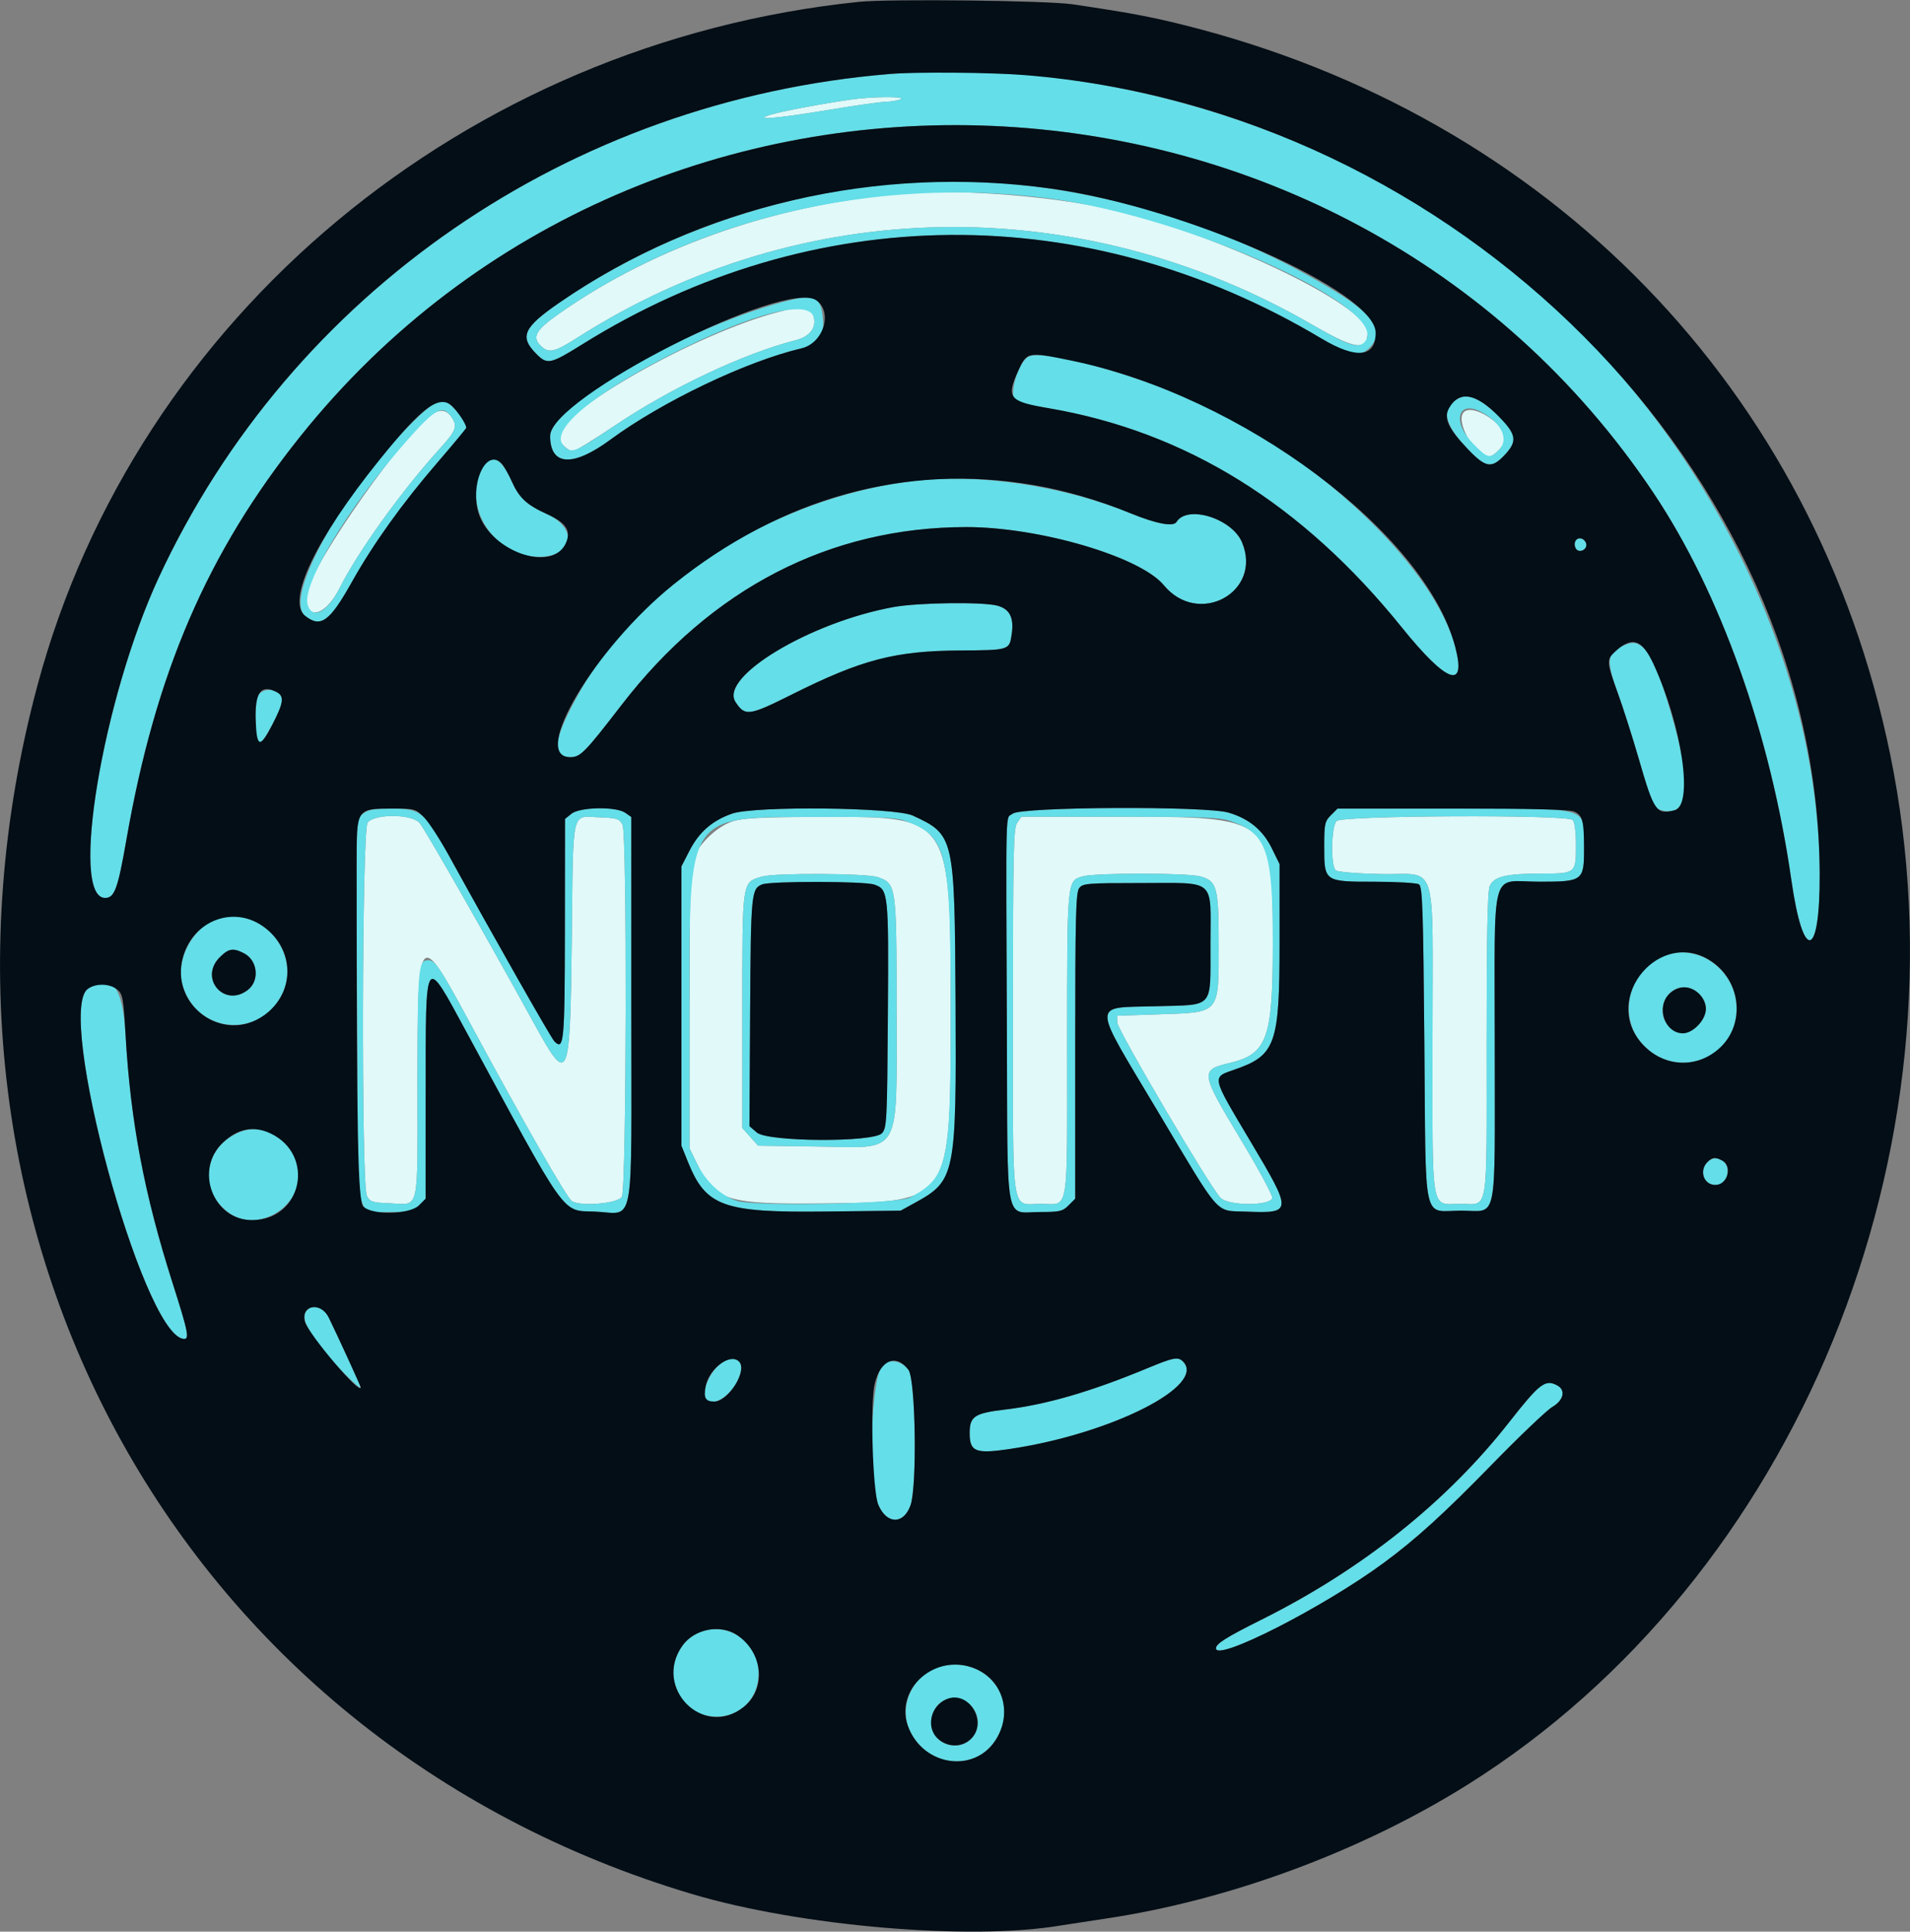 <svg id="svg" version="1.1" xmlns="http://www.w3.org/2000/svg" xmlns:xlink="http://www.w3.org/1999/xlink" viewBox="70.58 66.93 274.05 277.07"><rect x="70.58" y="66.93" width="274.05" height="277.07" fill="#808080" stroke="none"/><g id="svgg"><path id="path0" d="M193.981 81.055 C 191.433 81.296,183.640 82.686,181.553 83.270 C 178.052 84.251,181.648 83.996,189.320 82.718 C 193.165 82.078,196.922 81.542,197.670 81.527 C 198.417 81.511,199.379 81.349,199.806 81.165 C 200.608 80.820,197.142 80.755,193.981 81.055 M201.748 94.611 C 183.114 95.796,164.737 102.067,150.583 112.070 C 147.366 114.343,146.859 115.350,148.283 116.639 C 149.386 117.637,150.175 117.433,153.556 115.281 C 185.631 94.868,225.494 94.208,258.920 113.536 C 265.104 117.113,266.796 117.331,266.796 114.553 C 266.796 110.718,244.988 100.319,229.856 96.938 C 221.800 95.139,209.484 94.119,201.748 94.611 M182.241 111.684 C 170.568 114.708,150.680 125.952,150.680 129.528 C 150.680 130.253,152.062 131.650,152.779 131.650 C 153.080 131.650,155.822 129.973,158.873 127.922 C 166.886 122.536,177.384 117.591,184.758 115.727 C 186.722 115.230,187.729 113.961,187.352 112.458 C 186.932 110.788,186.156 110.670,182.241 111.684 M280.610 126.047 C 279.324 127.333,282.205 132.427,284.218 132.427 C 284.891 132.427,286.602 130.638,286.602 129.934 C 286.602 127.785,281.913 124.744,280.610 126.047 M132.728 126.239 C 129.000 128.412,115.515 147.489,114.720 151.714 C 113.916 155.994,117.071 155.729,119.280 151.331 C 121.931 146.055,128.210 137.314,133.667 131.303 C 136.063 128.665,136.279 128.060,135.318 126.688 C 134.669 125.763,133.804 125.613,132.728 126.239 M123.323 184.941 C 122.506 186.107,122.408 236.837,123.220 238.447 C 123.665 239.330,123.965 239.428,126.551 239.532 C 130.826 239.705,130.485 241.183,130.485 222.451 C 130.485 200.132,130.621 199.968,137.902 213.461 C 145.797 228.091,151.973 238.876,152.669 239.249 C 154.110 240.020,159.341 239.531,159.813 238.581 C 160.478 237.243,160.565 186.506,159.905 185.243 C 159.447 184.366,159.135 184.262,156.689 184.172 C 152.474 184.017,152.843 182.436,152.621 201.594 C 152.381 222.329,152.178 222.780,147.178 213.682 C 140.485 201.504,131.459 185.701,130.767 184.951 C 129.568 183.651,124.232 183.644,123.323 184.941 M175.794 184.708 C 173.520 185.407,170.818 187.960,170.050 190.134 C 169.622 191.347,169.515 195.647,169.515 211.650 L 169.515 231.650 170.606 233.873 C 173.225 239.207,174.800 239.694,188.932 239.538 C 207.043 239.337,206.984 239.425,206.984 212.427 C 206.984 183.782,207.166 184.056,188.204 184.105 C 180.054 184.126,177.245 184.262,175.794 184.708 M216.527 184.941 C 215.994 185.701,215.922 188.904,215.922 211.845 C 215.922 242.167,215.552 239.612,219.944 239.612 C 224.030 239.612,223.689 241.682,223.689 216.834 C 223.689 192.848,223.649 193.273,225.984 192.625 C 227.828 192.113,240.957 192.126,242.815 192.642 C 245.194 193.302,245.437 194.201,245.437 202.330 C 245.437 212.453,245.714 212.125,236.893 212.420 L 230.874 212.621 230.887 213.592 C 230.901 214.645,244.233 237.277,245.709 238.754 C 246.874 239.919,252.905 239.921,253.127 238.756 C 253.197 238.392,251.146 234.594,248.569 230.317 C 242.815 220.766,242.761 220.399,246.950 219.416 C 252.401 218.137,253.204 215.943,253.204 202.330 C 253.204 184.131,253.139 184.078,231.215 184.078 L 217.131 184.078 216.527 184.941 M262.358 184.688 C 261.578 185.467,261.482 191.141,262.237 191.768 C 262.515 191.998,265.303 192.229,268.680 192.301 C 277.033 192.478,276.117 189.549,276.117 216.073 C 276.117 241.597,275.777 239.612,280.139 239.612 C 284.224 239.612,283.883 241.682,283.883 216.834 C 283.883 201.098,284.009 194.712,284.334 194.000 C 284.945 192.659,286.694 192.238,291.670 192.235 C 296.686 192.233,296.699 192.222,296.699 188.155 C 296.699 186.227,296.519 184.829,296.233 184.544 C 295.440 183.750,263.158 183.888,262.358 184.688 M196.505 192.740 C 199.183 193.654,199.222 193.927,199.221 211.456 C 199.218 233.169,200.143 231.550,187.850 231.380 L 179.352 231.262 178.220 229.994 L 177.087 228.726 177.087 211.891 C 177.087 193.046,177.020 193.502,179.927 192.661 C 181.787 192.123,194.878 192.186,196.505 192.740 " stroke="none" fill="#e1f9f9" fill-rule="evenodd"/><path id="path1" d="M198.252 77.540 C 152.284 81.323,112.368 108.817,93.347 149.798 C 85.323 167.087,80.532 195.728,85.665 195.728 C 87.011 195.728,87.486 194.430,88.718 187.372 C 92.896 163.434,100.331 146.194,113.663 129.530 C 163.927 66.704,263.191 70.865,307.848 137.670 C 317.425 151.996,324.589 172.116,327.605 193.157 C 329.309 205.042,331.714 204.550,331.673 192.326 C 331.554 157.380,310.257 119.990,278.495 98.963 C 254.648 83.176,225.223 75.320,198.252 77.540 M199.806 81.165 C 199.379 81.349,198.417 81.511,197.670 81.527 C 196.922 81.542,193.165 82.078,189.320 82.718 C 181.648 83.996,178.052 84.251,181.553 83.270 C 183.640 82.686,191.433 81.296,193.981 81.055 C 197.142 80.755,200.608 80.820,199.806 81.165 M199.806 93.203 C 181.939 94.705,164.889 100.673,150.854 110.337 C 145.652 113.920,145.069 115.226,147.563 117.720 C 149.111 119.268,149.556 119.172,154.159 116.302 C 187.208 95.696,226.503 95.392,260.174 115.481 C 264.294 117.938,265.763 118.212,267.117 116.771 C 269.204 114.550,267.822 112.235,262.396 108.865 C 243.933 97.396,220.294 91.480,199.806 93.203 M220.971 95.375 C 241.287 97.997,270.887 111.481,266.330 116.039 C 265.419 116.950,263.989 116.468,258.920 113.536 C 225.494 94.208,185.631 94.868,153.556 115.281 C 150.175 117.433,149.386 117.637,148.283 116.639 C 146.859 115.350,147.366 114.343,150.583 112.070 C 170.039 98.320,196.028 92.156,220.971 95.375 M182.703 110.297 C 168.826 114.029,149.515 125.181,149.515 129.462 C 149.515 133.765,152.759 133.969,158.144 130.005 C 165.579 124.532,177.661 118.756,185.553 116.902 C 188.215 116.276,188.908 115.301,188.643 112.550 C 188.337 109.366,187.437 109.024,182.703 110.297 M187.352 112.458 C 187.729 113.961,186.722 115.230,184.758 115.727 C 177.384 117.591,166.886 122.536,158.873 127.922 C 152.898 131.938,152.628 132.046,151.456 130.874 C 149.324 128.741,155.415 123.567,166.923 117.734 C 178.550 111.840,186.670 109.743,187.352 112.458 M218.118 118.110 C 216.583 119.003,215.250 123.811,216.351 124.491 C 216.586 124.636,218.682 125.080,221.009 125.477 C 240.744 128.844,257.411 139.185,271.732 156.946 C 278.153 164.911,281.005 165.962,279.392 159.770 C 276.512 148.715,260.764 133.386,244.078 125.397 C 234.773 120.943,220.256 116.867,218.118 118.110 M279.987 124.011 C 277.272 125.365,277.628 127.608,281.142 131.301 C 283.744 134.036,284.596 134.181,286.459 132.205 C 288.308 130.245,288.179 129.287,285.728 126.768 C 283.270 124.241,281.363 123.325,279.987 124.011 M130.601 126.699 C 120.146 136.709,111.078 152.682,114.378 155.278 C 116.601 157.026,117.879 156.096,121.069 150.406 C 124.155 144.902,128.264 139.168,133.348 133.269 C 135.618 130.635,137.476 128.396,137.476 128.292 C 137.476 127.177,134.873 124.272,133.874 124.272 C 133.469 124.272,131.996 125.364,130.601 126.699 M283.068 126.000 C 286.005 127.518,287.158 129.965,285.649 131.474 C 284.334 132.788,284.006 132.702,281.870 130.487 C 278.912 127.417,279.749 124.283,283.068 126.000 M135.318 126.688 C 136.279 128.060,136.063 128.665,133.667 131.303 C 128.210 137.314,121.931 146.055,119.280 151.331 C 117.570 154.736,115.416 155.863,114.733 153.711 C 113.821 150.835,120.578 139.622,128.896 130.208 C 133.051 125.507,134.091 124.937,135.318 126.688 M140.031 133.689 C 136.567 139.001,141.230 146.796,147.871 146.796 C 152.859 146.796,153.612 142.733,149.011 140.647 C 146.128 139.339,145.050 138.327,143.982 135.922 C 142.573 132.751,141.162 131.954,140.031 133.689 M201.553 135.936 C 181.208 138.435,161.815 151.014,153.080 167.379 C 149.926 173.287,149.742 175.534,152.411 175.534 C 153.857 175.534,154.487 174.893,159.763 168.046 C 172.647 151.328,189.623 142.564,209.185 142.532 C 219.673 142.515,234.194 146.780,237.563 150.867 C 242.538 156.902,251.769 151.854,248.791 144.727 C 247.357 141.295,240.932 139.296,239.385 141.801 C 238.938 142.524,236.495 142.066,232.842 140.574 C 223.062 136.579,210.945 134.783,201.553 135.936 M296.590 144.579 C 296.476 144.876,296.523 145.347,296.696 145.626 C 297.131 146.331,298.339 145.786,298.180 144.957 C 298.018 144.119,296.871 143.846,296.590 144.579 M198.805 154.001 C 186.833 156.169,173.752 164.019,176.112 167.620 C 177.481 169.710,178.021 169.635,184.306 166.492 C 194.222 161.534,199.002 160.289,208.350 160.232 C 215.390 160.189,215.401 160.186,215.734 157.952 C 216.093 155.550,215.483 154.305,213.708 153.812 C 211.653 153.241,202.348 153.359,198.805 154.001 M304.063 159.305 C 301.097 160.402,300.911 161.389,302.726 166.402 C 303.478 168.479,304.804 172.632,305.672 175.630 C 307.603 182.296,307.858 182.872,308.999 183.158 C 312.923 184.143,313.397 179.825,310.477 169.681 C 307.996 161.061,306.381 158.447,304.063 159.305 M107.780 166.451 C 107.038 167.192,107.063 173.231,107.809 173.478 C 108.311 173.644,111.068 168.489,111.068 167.382 C 111.068 165.979,108.873 165.357,107.780 166.451 M122.664 183.655 C 121.605 184.512,121.678 181.446,121.845 217.961 C 121.959 242.962,121.501 240.777,126.620 240.777 C 129.419 240.777,129.843 240.678,130.697 239.823 L 131.650 238.870 131.656 223.416 C 131.664 203.531,131.468 203.814,137.502 214.951 C 152.142 241.978,151.116 240.541,155.896 240.716 C 161.762 240.931,161.165 244.219,161.165 211.673 L 161.165 184.122 160.302 183.517 C 158.973 182.587,153.771 182.680,152.567 183.656 L 151.650 184.399 151.631 200.160 C 151.612 216.451,151.495 217.698,150.120 216.294 C 149.627 215.792,141.482 201.449,135.022 189.709 C 131.545 183.391,130.972 182.913,126.878 182.913 C 124.211 182.913,123.406 183.054,122.664 183.655 M175.614 183.637 C 172.775 184.633,170.887 186.276,169.515 188.943 L 168.350 191.208 168.350 211.235 L 168.350 231.262 169.279 233.569 C 171.867 239.993,174.313 240.877,189.029 240.707 L 199.806 240.583 201.928 239.417 C 207.643 236.280,207.819 235.397,207.683 210.631 C 207.553 186.881,207.505 186.671,201.558 183.918 C 198.976 182.723,178.841 182.505,175.614 183.637 M215.884 183.642 C 214.822 184.502,214.914 181.083,215.049 214.854 C 215.162 243.424,214.675 240.777,219.823 240.777 C 222.623 240.777,223.047 240.678,223.901 239.823 L 224.854 238.870 224.854 216.985 C 224.854 198.697,224.945 194.976,225.406 194.346 C 225.922 193.640,226.489 193.592,234.297 193.592 C 245.188 193.592,244.276 192.796,244.259 202.293 C 244.243 211.767,244.897 211.014,236.474 211.262 C 227.114 211.537,227.092 210.242,236.729 226.385 C 245.855 241.673,244.869 240.548,249.295 240.719 C 256.072 240.979,256.079 240.861,249.899 230.485 C 244.363 221.189,244.426 221.481,247.706 220.352 C 253.615 218.316,254.175 216.741,254.175 202.136 L 254.175 190.874 253.064 188.613 C 251.782 186.000,249.800 184.366,246.856 183.491 C 243.577 182.517,217.114 182.646,215.884 183.642 M261.536 183.866 C 260.664 184.737,260.583 185.120,260.583 188.332 C 260.583 193.407,260.567 193.396,267.864 193.404 C 271.015 193.407,273.854 193.575,274.175 193.778 C 274.678 194.096,274.784 197.215,274.951 216.671 C 275.180 243.172,274.607 240.583,280.239 240.583 C 285.544 240.583,285.049 243.011,285.049 217.013 C 285.049 190.597,284.289 193.398,291.456 193.398 C 297.691 193.398,297.866 193.268,297.859 188.641 C 297.849 182.475,299.291 182.913,278.993 182.913 L 262.489 182.913 261.536 183.866 M130.767 184.951 C 131.459 185.701,140.485 201.504,147.178 213.682 C 152.178 222.780,152.381 222.329,152.621 201.594 C 152.843 182.436,152.474 184.017,156.689 184.172 C 159.135 184.262,159.447 184.366,159.905 185.243 C 160.565 186.506,160.478 237.243,159.813 238.581 C 159.341 239.531,154.110 240.020,152.669 239.249 C 151.973 238.876,145.797 228.091,137.902 213.461 C 133.753 205.772,133.010 204.660,132.026 204.660 C 130.577 204.660,130.485 205.720,130.485 222.451 C 130.485 241.183,130.826 239.705,126.551 239.532 C 123.965 239.428,123.665 239.330,123.220 238.447 C 122.408 236.837,122.506 186.107,123.323 184.941 C 124.232 183.644,129.568 183.651,130.767 184.951 M200.325 184.638 C 206.501 186.817,206.984 188.832,206.984 212.427 C 206.984 233.936,206.568 235.816,201.165 238.694 C 199.465 239.599,179.322 240.012,176.424 239.201 C 174.151 238.564,171.895 236.499,170.606 233.873 L 169.515 231.650 169.515 211.650 C 169.515 183.234,168.890 184.154,188.204 184.105 C 196.442 184.084,199.083 184.200,200.325 184.638 M247.171 184.716 C 252.360 186.484,253.204 188.947,253.204 202.330 C 253.204 215.943,252.401 218.137,246.950 219.416 C 242.761 220.399,242.815 220.766,248.569 230.317 C 251.146 234.594,253.197 238.392,253.127 238.756 C 252.905 239.921,246.874 239.919,245.709 238.754 C 244.233 237.277,230.901 214.645,230.887 213.592 L 230.874 212.621 236.893 212.420 C 245.714 212.125,245.437 212.453,245.437 202.330 C 245.437 194.201,245.194 193.302,242.815 192.642 C 240.957 192.126,227.828 192.113,225.984 192.625 C 223.649 193.273,223.689 192.848,223.689 216.834 C 223.689 241.682,224.030 239.612,219.944 239.612 C 215.552 239.612,215.922 242.167,215.922 211.845 C 215.922 188.904,215.994 185.701,216.527 184.941 L 217.131 184.078 231.215 184.078 C 243.258 184.078,245.570 184.170,247.171 184.716 M296.233 184.544 C 296.519 184.829,296.699 186.227,296.699 188.155 C 296.699 192.222,296.686 192.233,291.670 192.235 C 286.694 192.238,284.945 192.659,284.334 194.000 C 284.009 194.712,283.883 201.098,283.883 216.834 C 283.883 241.682,284.224 239.612,280.139 239.612 C 275.777 239.612,276.117 241.597,276.117 216.073 C 276.117 189.549,277.033 192.478,268.680 192.301 C 265.303 192.229,262.515 191.998,262.237 191.768 C 261.482 191.141,261.578 185.467,262.358 184.688 C 263.158 183.888,295.440 183.750,296.233 184.544 M179.927 192.661 C 177.020 193.502,177.087 193.046,177.087 211.891 L 177.087 228.726 178.220 229.994 L 179.352 231.262 187.850 231.380 C 200.143 231.550,199.218 233.169,199.221 211.456 C 199.222 193.927,199.183 193.654,196.505 192.740 C 194.878 192.186,181.787 192.123,179.927 192.661 M196.022 193.812 C 198.050 194.519,198.093 194.929,197.974 212.498 C 197.870 227.758,197.823 228.703,197.124 229.474 C 195.913 230.812,180.748 230.730,179.175 229.377 L 178.112 228.463 178.210 212.018 C 178.310 195.100,178.375 194.415,179.928 193.789 C 181.152 193.296,194.596 193.315,196.022 193.812 M101.359 198.880 C 98.242 200.114,95.919 204.487,96.650 207.741 C 98.268 214.941,107.513 216.238,110.941 209.745 C 114.171 203.627,107.752 196.349,101.359 198.880 M105.603 203.675 C 107.552 204.683,107.860 207.568,106.161 208.904 C 102.798 211.549,99.077 207.271,102.106 204.242 C 103.386 202.962,104.025 202.859,105.603 203.675 M309.781 203.870 C 304.481 205.560,302.503 212.440,306.130 216.571 C 310.969 222.082,319.732 218.882,319.739 211.601 C 319.744 206.342,314.586 202.337,309.781 203.870 M83.193 208.760 C 78.509 212.041,90.923 257.824,96.804 258.957 C 97.835 259.155,97.673 258.278,95.312 250.869 C 91.277 238.201,89.307 227.791,88.594 215.367 C 88.191 208.330,86.594 206.378,83.193 208.760 M314.387 209.497 C 315.723 210.833,315.653 212.562,314.205 214.010 C 312.804 215.411,311.362 215.475,310.079 214.192 C 308.070 212.183,309.458 208.544,312.233 208.544 C 312.990 208.544,313.786 208.896,314.387 209.497 M104.857 229.356 C 99.641 231.619,98.996 237.916,103.659 241.059 C 107.454 243.616,113.371 240.332,113.392 235.656 C 113.412 231.003,108.841 227.629,104.857 229.356 M315.562 233.620 C 314.329 234.853,315.037 236.893,316.699 236.893 C 317.815 236.893,318.447 236.168,318.447 234.887 C 318.447 233.243,316.704 232.478,315.562 233.620 M114.584 254.927 C 113.835 255.829,114.348 257.142,116.603 260.099 C 118.396 262.448,122.330 266.450,122.330 265.925 C 122.330 265.738,119.110 258.702,117.751 255.922 C 117.007 254.400,115.432 253.904,114.584 254.927 M173.362 263.118 C 172.101 264.456,171.317 266.719,171.829 267.548 C 172.738 269.019,175.821 266.931,176.708 264.243 C 177.594 261.562,175.496 260.856,173.362 263.118 M235.340 263.132 C 227.083 266.559,220.713 268.412,214.767 269.116 C 210.394 269.634,209.709 270.089,209.709 272.478 C 209.709 275.181,210.546 275.506,215.561 274.753 C 230.092 272.571,243.748 265.651,240.311 262.214 C 239.610 261.513,238.944 261.636,235.340 263.132 M197.194 262.797 C 195.539 264.629,195.110 279.271,196.608 282.784 C 197.809 285.600,200.237 285.630,201.223 282.841 C 202.185 280.122,201.956 264.805,200.932 263.428 C 199.934 262.084,198.115 261.777,197.194 262.797 M291.215 266.118 C 290.654 266.598,288.829 268.738,287.158 270.874 C 278.210 282.311,266.021 292.039,251.645 299.216 C 246.521 301.775,245.049 302.700,245.049 303.361 C 245.049 305.332,260.466 297.480,269.126 291.098 C 273.764 287.680,277.779 284.030,284.667 276.968 C 288.622 272.913,292.510 269.210,293.308 268.740 C 294.946 267.773,295.273 266.323,294.006 265.645 C 292.902 265.054,292.349 265.148,291.215 266.118 M170.570 301.228 C 168.074 302.459,166.646 305.628,167.372 308.326 C 169.321 315.562,179.417 314.344,179.417 306.873 C 179.417 302.285,174.628 299.229,170.570 301.228 M205.230 306.044 C 201.682 307.076,199.571 311.466,200.989 314.862 C 203.246 320.262,210.314 321.250,213.381 316.594 C 217.193 310.807,211.994 304.076,205.230 306.044 M210.000 311.687 C 211.202 313.032,211.167 315.082,209.921 316.328 C 207.840 318.409,204.194 316.952,204.194 314.041 C 204.194 310.728,207.827 309.255,210.000 311.687 " stroke="none" fill="#64dee8" fill-rule="evenodd"/><path id="path2" d="M193.810 67.195 C 137.369 73.022,90.157 112.300,75.954 165.243 C 55.336 242.100,95.676 316.542,169.903 338.612 C 185.441 343.232,209.800 345.313,222.718 343.123 C 223.359 343.015,226.330 342.560,229.320 342.112 C 247.006 339.466,265.939 332.454,281.165 322.910 C 328.351 293.334,353.487 232.007,341.768 175.051 C 331.032 122.872,292.955 83.605,240.388 70.504 C 235.576 69.305,232.495 68.732,224.466 67.546 C 220.788 67.003,198.179 66.744,193.810 67.195 M217.495 77.696 C 279.720 82.634,331.477 134.596,331.673 192.326 C 331.714 204.550,329.309 205.042,327.605 193.157 C 324.589 172.116,317.425 151.996,307.848 137.670 C 263.191 70.865,163.927 66.704,113.663 129.530 C 100.331 146.194,92.896 163.434,88.718 187.372 C 87.486 194.430,87.011 195.728,85.665 195.728 C 80.532 195.728,85.323 167.087,93.347 149.798 C 112.368 108.817,152.284 81.323,198.252 77.540 C 202.020 77.230,212.714 77.317,217.495 77.696 M221.359 93.979 C 240.701 96.666,267.961 108.767,267.961 114.665 C 267.961 118.193,265.204 118.481,260.174 115.481 C 226.503 95.392,187.208 95.696,154.159 116.302 C 149.556 119.172,149.111 119.268,147.563 117.720 C 145.069 115.226,145.652 113.920,150.854 110.337 C 171.045 96.434,196.507 90.527,221.359 93.979 M187.744 110.032 C 190.111 111.763,188.709 116.160,185.553 116.902 C 177.661 118.756,165.579 124.532,158.144 130.005 C 152.759 133.969,149.515 133.765,149.515 129.462 C 149.515 123.987,183.326 106.802,187.744 110.032 M224.339 118.662 C 248.752 123.692,275.124 143.384,279.392 159.770 C 281.005 165.962,278.153 164.911,271.732 156.946 C 257.411 139.185,240.744 128.844,221.009 125.477 C 215.356 124.513,214.925 123.982,216.671 120.137 C 217.923 117.379,218.020 117.360,224.339 118.662 M285.728 126.768 C 288.179 129.287,288.308 130.245,286.459 132.205 C 284.596 134.181,283.744 134.036,281.142 131.301 C 278.383 128.402,277.695 126.896,278.486 125.486 C 279.947 122.884,282.367 123.313,285.728 126.768 M135.608 125.340 C 136.518 126.316,137.476 127.829,137.476 128.292 C 137.476 128.396,135.618 130.635,133.348 133.269 C 128.264 139.168,124.155 144.902,121.069 150.406 C 117.879 156.096,116.601 157.026,114.378 155.278 C 111.645 153.128,115.857 144.275,125.023 132.902 C 131.295 125.120,133.760 123.359,135.608 125.340 M142.610 133.495 C 142.938 133.869,143.555 134.961,143.982 135.922 C 145.050 138.327,146.128 139.339,149.011 140.647 C 151.708 141.870,152.491 142.961,151.860 144.621 C 150.037 149.414,140.367 145.873,139.096 139.947 C 138.166 135.610,140.581 131.176,142.610 133.495 M218.874 136.513 C 223.479 137.304,228.190 138.674,232.842 140.574 C 236.495 142.066,238.938 142.524,239.385 141.801 C 240.932 139.296,247.357 141.295,248.791 144.727 C 251.769 151.854,242.538 156.902,237.563 150.867 C 234.194 146.780,219.673 142.515,209.185 142.532 C 189.623 142.564,172.647 151.328,159.763 168.046 C 154.487 174.893,153.857 175.534,152.411 175.534 C 146.597 175.534,155.984 159.818,167.184 150.798 C 182.686 138.314,200.575 133.371,218.874 136.513 M298.180 144.957 C 298.339 145.786,297.131 146.331,296.696 145.626 C 296.248 144.901,296.686 144.018,297.423 144.160 C 297.768 144.226,298.108 144.585,298.180 144.957 M213.708 153.812 C 215.483 154.305,216.093 155.550,215.734 157.952 C 215.401 160.186,215.390 160.189,208.350 160.232 C 199.002 160.289,194.222 161.534,184.306 166.492 C 178.021 169.635,177.481 169.710,176.112 167.620 C 173.752 164.019,186.833 156.169,198.805 154.001 C 202.348 153.359,211.653 153.241,213.708 153.812 M307.824 162.179 C 311.945 171.099,313.588 182.460,310.856 183.146 C 308.223 183.807,307.910 183.353,305.672 175.630 C 304.804 172.632,303.478 168.479,302.726 166.402 C 301.117 161.957,301.084 161.559,302.233 160.479 C 304.716 158.147,306.164 158.587,307.824 162.179 M110.317 166.227 C 111.394 166.804,111.256 167.772,109.653 170.878 C 107.874 174.326,107.409 174.195,107.267 170.206 C 107.124 166.221,108.049 165.014,110.317 166.227 M131.423 184.175 C 132.109 184.869,133.729 187.359,135.022 189.709 C 141.482 201.449,149.627 215.792,150.120 216.294 C 151.495 217.698,151.612 216.451,151.631 200.160 L 151.650 184.399 152.567 183.656 C 153.771 182.680,158.973 182.587,160.302 183.517 L 161.165 184.122 161.165 211.673 C 161.165 244.219,161.762 240.931,155.896 240.716 C 151.116 240.541,152.142 241.978,137.502 214.951 C 131.468 203.814,131.664 203.531,131.656 223.416 L 131.650 238.870 130.697 239.823 C 129.386 241.135,123.973 241.255,122.718 240.000 C 121.927 239.208,121.748 230.088,121.748 190.548 C 121.748 182.915,121.749 182.913,126.878 182.913 C 130.082 182.913,130.210 182.948,131.423 184.175 M201.558 183.918 C 207.505 186.671,207.553 186.881,207.683 210.631 C 207.819 235.397,207.643 236.280,201.928 239.417 L 199.806 240.583 189.029 240.707 C 174.313 240.877,171.867 239.993,169.279 233.569 L 168.350 231.262 168.350 211.235 L 168.350 191.208 169.515 188.943 C 170.887 186.276,172.775 184.633,175.614 183.637 C 178.841 182.505,198.976 182.723,201.558 183.918 M246.856 183.491 C 249.800 184.366,251.782 186.000,253.064 188.613 L 254.175 190.874 254.175 202.136 C 254.175 216.741,253.615 218.316,247.706 220.352 C 244.426 221.481,244.363 221.189,249.899 230.485 C 256.079 240.861,256.072 240.979,249.295 240.719 C 244.869 240.548,245.855 241.673,236.729 226.385 C 227.092 210.242,227.114 211.537,236.474 211.262 C 244.897 211.014,244.243 211.767,244.259 202.293 C 244.276 192.796,245.188 193.592,234.297 193.592 C 226.489 193.592,225.922 193.640,225.406 194.346 C 224.945 194.976,224.854 198.697,224.854 216.985 L 224.854 238.870 223.901 239.823 C 223.047 240.678,222.623 240.777,219.823 240.777 C 214.675 240.777,215.162 243.424,215.049 214.854 C 214.914 181.083,214.822 184.502,215.884 183.642 C 217.114 182.646,243.577 182.517,246.856 183.491 M296.454 183.348 C 297.653 183.895,297.852 184.646,297.859 188.641 C 297.866 193.268,297.691 193.398,291.456 193.398 C 284.289 193.398,285.049 190.597,285.049 217.013 C 285.049 243.011,285.544 240.583,280.239 240.583 C 274.607 240.583,275.180 243.172,274.951 216.671 C 274.784 197.215,274.678 194.096,274.175 193.778 C 273.854 193.575,271.015 193.407,267.864 193.404 C 260.567 193.396,260.583 193.407,260.583 188.332 C 260.583 185.120,260.664 184.737,261.536 183.866 L 262.489 182.913 278.993 182.913 C 290.364 182.913,295.795 183.048,296.454 183.348 M179.928 193.789 C 178.375 194.415,178.310 195.100,178.210 212.018 L 178.112 228.463 179.175 229.377 C 180.748 230.730,195.913 230.812,197.124 229.474 C 197.823 228.703,197.870 227.758,197.974 212.498 C 198.093 194.929,198.050 194.519,196.022 193.812 C 194.596 193.315,181.152 193.296,179.928 193.789 M108.186 199.709 C 112.928 202.915,113.050 209.334,108.430 212.588 C 102.563 216.721,94.843 211.072,96.863 204.123 C 98.346 199.021,103.943 196.839,108.186 199.709 M102.106 204.242 C 99.077 207.271,102.798 211.549,106.161 208.904 C 107.860 207.568,107.552 204.683,105.603 203.675 C 104.025 202.859,103.386 202.962,102.106 204.242 M316.085 204.788 C 320.384 207.633,321.038 213.721,317.413 217.164 C 314.101 220.310,309.185 220.051,306.130 216.571 C 300.362 210.002,308.827 199.984,316.085 204.788 M87.389 208.862 C 88.192 209.512,88.288 210.035,88.594 215.367 C 89.307 227.791,91.277 238.201,95.312 250.869 C 97.673 258.278,97.835 259.155,96.804 258.957 C 90.923 257.824,78.509 212.041,83.193 208.760 C 84.352 207.948,86.319 207.996,87.389 208.862 M310.079 209.497 C 308.153 211.423,309.453 215.146,312.051 215.146 C 313.504 215.146,315.340 213.202,315.340 211.663 C 315.340 210.054,313.836 208.544,312.233 208.544 C 311.476 208.544,310.680 208.896,310.079 209.497 M109.320 229.472 C 115.893 232.506,113.959 241.910,106.756 241.935 C 101.138 241.955,98.419 234.690,102.587 230.798 C 104.710 228.816,106.945 228.376,109.320 229.472 M317.695 233.412 C 319.205 234.219,318.439 236.893,316.699 236.893 C 315.037 236.893,314.329 234.853,315.562 233.620 C 316.277 232.904,316.675 232.866,317.695 233.412 M117.751 255.922 C 119.110 258.702,122.330 265.738,122.330 265.925 C 122.330 267.144,114.762 258.209,114.327 256.476 C 113.728 254.091,116.627 253.622,117.751 255.922 M176.687 262.315 C 177.794 263.649,175.033 267.961,173.071 267.961 C 171.808 267.961,171.513 267.455,171.822 265.811 C 172.320 263.155,175.492 260.876,176.687 262.315 M240.311 262.214 C 243.748 265.651,230.092 272.571,215.561 274.753 C 210.546 275.506,209.709 275.181,209.709 272.478 C 209.709 270.089,210.394 269.634,214.767 269.116 C 220.713 268.412,227.083 266.559,235.340 263.132 C 238.944 261.636,239.610 261.513,240.311 262.214 M200.932 263.428 C 201.956 264.805,202.185 280.122,201.223 282.841 C 200.237 285.630,197.809 285.600,196.608 282.784 C 195.789 280.864,195.412 268.074,196.095 265.360 C 196.948 261.962,199.182 261.070,200.932 263.428 M294.006 265.645 C 295.273 266.323,294.946 267.773,293.308 268.740 C 292.510 269.210,288.622 272.913,284.667 276.968 C 277.779 284.030,273.764 287.680,269.126 291.098 C 260.466 297.480,245.049 305.332,245.049 303.361 C 245.049 302.700,246.521 301.775,251.645 299.216 C 266.021 292.039,278.210 282.311,287.158 270.874 C 291.450 265.387,292.305 264.734,294.006 265.645 M176.341 301.466 C 180.106 304.003,180.557 309.199,177.239 311.809 C 171.485 316.335,164.216 308.991,168.497 302.978 C 170.207 300.576,173.950 299.854,176.341 301.466 M210.710 306.368 C 214.613 308.140,215.844 312.854,213.381 316.594 C 210.314 321.250,203.246 320.262,200.989 314.862 C 198.641 309.241,204.933 303.744,210.710 306.368 M206.408 310.650 C 204.036 311.647,203.384 314.811,205.226 316.394 C 206.636 317.607,208.670 317.579,209.921 316.328 C 212.366 313.883,209.549 309.331,206.408 310.650 " stroke="none" fill="#040e16" fill-rule="evenodd"/></g></svg>